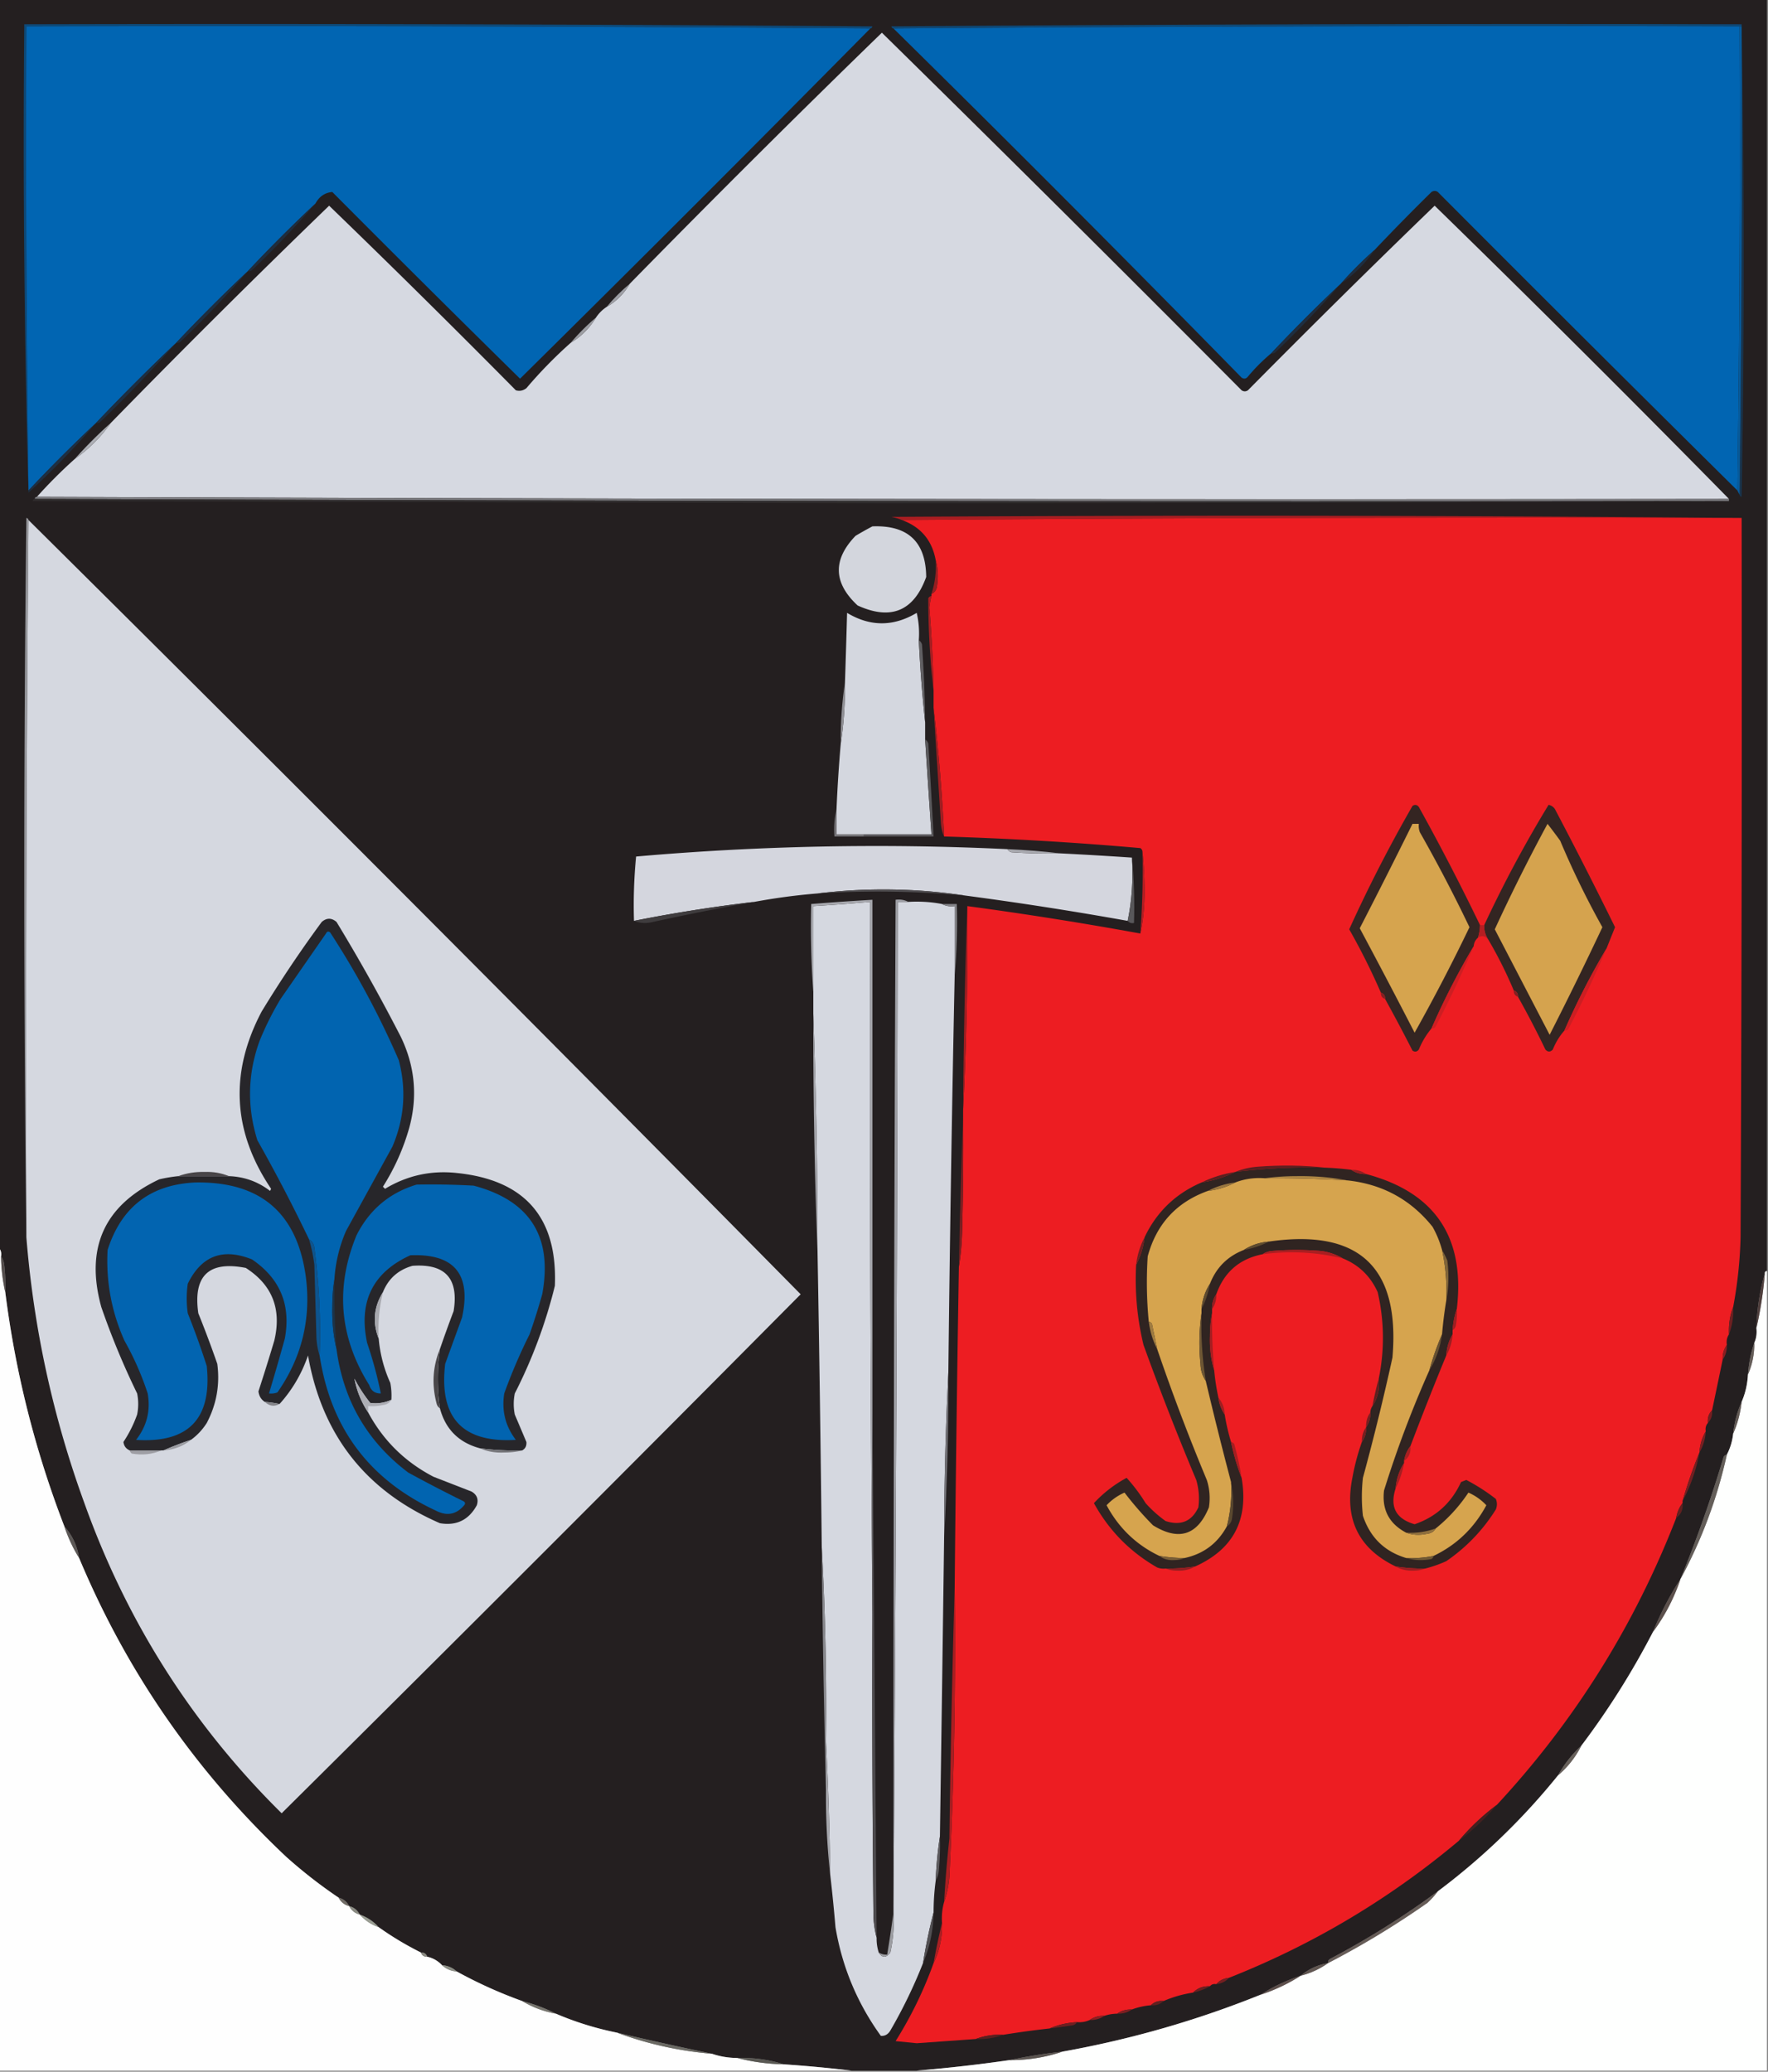<svg xmlns="http://www.w3.org/2000/svg" width="838" height="982" style="shape-rendering:geometricPrecision;text-rendering:geometricPrecision;image-rendering:optimizeQuality;fill-rule:evenodd;clip-rule:evenodd"><rect width="100%" height="100%" fill="#808080" stroke="none"/><path style="opacity:1" fill="#241f20" d="M-.5-.5h838v603c-.667 0-1 .333-1 1-2.394 8.373-3.727 17.04-4 26 .302 2.559-.032 4.893-1 7-1.618 4.756-2.618 9.756-3 15-.24 4.62-1.24 8.953-3 13-2.091 4.691-3.424 9.691-4 15-.399 3.616-1.399 6.95-3 10-.617.111-1.117.444-1.5 1-5.944 19.854-12.778 39.187-20.5 58a147.89 147.89 0 0 0-13 25 375.486 375.486 0 0 1-34 54 55.849 55.849 0 0 0-11 14c-16.762 20.764-35.762 39.097-57 55-16.102 11.896-33.102 22.562-51 32-.798.457-1.131 1.124-1 2-4.925.857-9.258 2.857-13 6-6.786 2.228-13.119 5.228-19 9-30.293 12.204-61.626 21.204-94 27a253.059 253.059 0 0 0-25 4 738.238 738.238 0 0 1-44 5h-31a590.48 590.48 0 0 0-32-3c-7.029-2.243-14.363-3.243-22-3-4.233-.039-8.233-.705-12-2a2110.734 2110.734 0 0 1-45-10c-10.059-2.022-19.726-5.022-29-9-5.037-2.571-10.371-4.571-16-6a216.964 216.964 0 0 1-31-14c-1.926-1.793-4.259-2.793-7-3-1.949-2.063-4.282-3.396-7-4-.473-1.406-1.473-2.073-3-2a149.463 149.463 0 0 1-20-12c-2.475-2.741-5.475-4.741-9-6-1.085-2.087-2.751-3.42-5-4-1.085-2.087-2.751-3.42-5-4a229.544 229.544 0 0 1-25-19.5c-42.726-40.315-75.393-87.482-98-141.5-.905-5.777-3.238-10.777-7-15-13.83-35.832-23.164-72.832-28-111a84.94 84.94 0 0 0-.5-13c-.21-1.558-.71-2.891-1.5-4 .268-1.599-.066-2.932-1-4V-.5z"/><path style="opacity:1" fill="#0d4978" d="M412.5 13.5c-133.166-1-266.499-1.333-400-1-.333 73.502 0 146.835 1 220v1a6161.774 6161.774 0 0 1-2-222c134.002-.333 268.002 0 402 1-.124.607-.457.94-1 1z"/><path style="opacity:1" fill="#0e4876" d="M825.5 11.5v1h-1c-133.834-.333-267.501 0-401 1-.543-.06-.876-.393-1-1 134.332-1 268.665-1.333 403-1z"/><path style="opacity:1" fill="#0165b2" d="M412.5 13.5a19479.854 19479.854 0 0 1-166 166c-29.82-29.32-59.486-58.82-89-88.5-3.522.32-6.189 2.153-8 5.5-11 10.333-21.667 21-32 32-11.667 11-23 22.333-34 34-13 12.333-25.667 25-38 38-11 10.333-21.667 21-32 32-1-73.165-1.333-146.498-1-220 133.501-.333 266.834 0 400 1zM423.5 13.5c133.499-1 267.166-1.333 401-1 .333 73.502-.001 146.835-1 220A28391.463 28391.463 0 0 1 681.5 91c-1-.667-2-.667-3 0a1047.803 1047.803 0 0 0-27 27.5c-5.667 5-11 10.333-16 16a770.987 770.987 0 0 0-33 33 85.693 85.693 0 0 0-11 11c-.865 1.083-1.865 1.249-3 .5a12864.59 12864.59 0 0 0-165-165.5z"/><path style="opacity:1" fill="#18344d" d="M825.5 11.5a6278.77 6278.77 0 0 1 0 224c-.607-.124-.94-.457-1-1 .999-73.831 1.333-147.832 1-222v-1z"/><path style="opacity:1" fill="#065b9c" d="M824.5 12.5h1c.333 74.168-.001 148.169-1 222l-1-2c.999-73.165 1.333-146.498 1-220z"/><path style="opacity:1" fill="#d6d9e1" d="M819.5 236.5c-267.501.333-534.834 0-802-1a229.405 229.405 0 0 1 18-18 68.648 68.648 0 0 0 17-17A5024.11 5024.11 0 0 1 156 97.5a5469.764 5469.764 0 0 1 88.5 87.5c1.789.52 3.456.187 5-1a213.308 213.308 0 0 1 21-21.5c5-3 9-7 12-12 1.333-2 3-3.667 5-5 4.667-2.667 8.333-6.333 11-11A6704.8 6704.8 0 0 1 418 15.5 20429.158 20429.158 0 0 1 588.5 185c1 .667 2 .667 3 0A5469.764 5469.764 0 0 1 680 97.5a9136.368 9136.368 0 0 1 139.5 139z"/><path style="opacity:1" fill="#1f2d3d" d="M149.5 96.5a442.71 442.71 0 0 1-30 31.5 2.428 2.428 0 0 1-2 .5c10.333-11 21-21.667 32-32z"/><path style="opacity:1" fill="#1e2e40" d="M651.5 118.5a60.87 60.87 0 0 1-16 16c5-5.667 10.333-11 16-16z"/><path style="opacity:1" fill="#9e9fa5" d="M298.5 134.5c-2.667 4.667-6.333 8.333-11 11 3.333-4 7-7.667 11-11z"/><path style="opacity:1" fill="#1e2e40" d="M635.5 134.5a472.005 472.005 0 0 1-31 32.5 2.428 2.428 0 0 1-2 .5 770.987 770.987 0 0 1 33-33z"/><path style="opacity:1" fill="#1f2e3f" d="M117.5 128.5a502.533 502.533 0 0 1-32 33.5 2.429 2.429 0 0 1-2 .5c11-11.667 22.333-23 34-34z"/><path style="opacity:1" fill="#9d9ea3" d="M282.5 150.5c-3 5-7 9-12 12a102.102 102.102 0 0 1 12-12z"/><path style="opacity:1" fill="#1e2e40" d="M83.5 162.5a632.968 632.968 0 0 1-36 37.5 2.429 2.429 0 0 1-2 .5c12.333-13 25-25.667 38-38z"/><path style="opacity:1" fill="#1e2f42" d="M45.5 200.5a373.128 373.128 0 0 1-32 33v-1c10.333-11 21-21.667 32-32z"/><path style="opacity:1" fill="#acaeb4" d="M52.5 200.5a68.648 68.648 0 0 1-17 17c5.333-6 11-11.667 17-17z"/><path style="opacity:1" fill="#7b7b7f" d="M17.5 235.5c267.166 1 534.499 1.333 802 1v1c-267.834.333-535.501 0-803-1 0-.667.333-1 1-1z"/><path style="opacity:1" fill="#302d2e" d="M16.5 236.5c267.499 1 535.166 1.333 803 1-133.833.667-267.833 1-402 1l-402-1c.124-.607.457-.94 1-1z"/><path style="opacity:1" fill="#aa1d21" d="M825.5 245.5c-132.834-.333-265.501 0-398 1a27.603 27.603 0 0 0-5-1.5c134.501-.833 268.834-.666 403 .5z"/><path style="opacity:1" fill="#94959a" d="M13.5 246.5c-1 113.165-1.333 226.499-1 340a14545.799 14545.799 0 0 1 0-341c.607.124.94.457 1 1z"/><path style="opacity:1" fill="#ed1d22" d="M427.5 246.5c132.499-1 265.166-1.333 398-1 .167 113.667 0 227.334-.5 341a205.27 205.27 0 0 1-3.5 33c-1.554 4.067-2.22 8.4-2 13-.951 1.419-1.284 3.085-1 5-1.424 2.015-2.09 4.348-2 7a7626.123 7626.123 0 0 1-5 24c-1.574 1.602-2.241 3.602-2 6-.934 1.068-1.268 2.401-1 4-1.777 3.005-2.777 6.338-3 10a233.42 233.42 0 0 0-8 23v1c-1.565 2.009-2.565 4.343-3 7-19.762 50.893-48.095 96.226-85 136a108.32 108.32 0 0 0-18 17c-32.833 27.581-69.166 49.248-109 65-2.467.255-4.467 1.255-6 3-1.291-.237-2.291.096-3 1-3.216-.155-5.883.845-8 3a56.175 56.175 0 0 0-14 4c-2.398-.241-4.398.426-6 2a33.691 33.691 0 0 0-9 2c-2.652-.09-4.985.576-7 2a19.22 19.22 0 0 0-6 1c-2.652-.09-4.985.576-7 2-1.879.841-3.879 1.175-6 1-4.624.263-8.958 1.263-13 3a434.813 434.813 0 0 0-22 3c-4.6-.22-8.933.446-13 2l-28 2-10-1c7.382-11.761 13.382-24.094 18-37 2.847-5.898 4.181-12.231 4-19-.247-3.439.086-6.772 1-10 1.332-3.764 2.165-7.764 2.5-12a2248.814 2248.814 0 0 0 2.5-137 20538.69 20538.69 0 0 1 2-152c.827-5.151 1.327-10.484 1.5-16 .5-18.33.667-36.664.5-55v-3a1699.08 1699.08 0 0 0 2-97 1748.637 1748.637 0 0 1 82 13c1.33-6.131 1.997-12.631 2-19.5 0-6.675-.334-13.175-1-19.5-.111-.617-.444-1.117-1-1.5a1629.82 1629.82 0 0 0-93-5.5 872.508 872.508 0 0 0-5-61v-8a626.699 626.699 0 0 0-2-39.5 36.39 36.39 0 0 1 1-5.5v-1c1.29-.558 2.123-1.558 2.5-3 .814-4.52.647-8.854-.5-13-1.723-9.388-7.056-15.722-16-19z"/><path style="opacity:1" fill="#d5d8e0" d="M13.5 246.5a47450.416 47450.416 0 0 1 366 367 42834.285 42834.285 0 0 1-246 246c-42.215-41.714-73.381-90.714-93.5-147-14.847-40.735-24.014-82.735-27.5-126-.333-113.501 0-226.835 1-340z"/><path style="opacity:1" fill="#d3d6dd" d="M413.5 249.5c16.832-.664 25.332 7.336 25.5 24-5.885 16.188-16.718 20.688-32.5 13.5-11.532-10.704-11.866-21.704-1-33a176.62 176.62 0 0 1 8-4.5z"/><path style="opacity:1" fill="#941f21" d="M443.5 265.5c1.147 4.146 1.314 8.48.5 13-.377 1.442-1.21 2.442-2.5 3 1.684-5.176 2.35-10.509 2-16z"/><path style="opacity:1" fill="#d4d7df" d="M435.5 303.5a673.837 673.837 0 0 0 3 39v8a7663.607 7663.607 0 0 0 3 45h-45v-12a688.505 688.505 0 0 1 2-31c1.447-9.463 2.113-19.13 2-29 .372-10.999.706-21.999 1-33 10.951 6.591 21.951 6.591 33 0a43.117 43.117 0 0 1 1 13z"/><path style="opacity:1" fill="#a71e21" d="M441.5 282.5a36.39 36.39 0 0 0-1 5.5 626.699 626.699 0 0 1 2 39.5 380.87 380.87 0 0 1-2.5-44c.383-.556.883-.889 1.5-1z"/><path style="opacity:1" fill="#616063" d="M435.5 303.5c.722.418 1.222 1.084 1.5 2a620.83 620.83 0 0 1 1.5 37 673.837 673.837 0 0 1-3-39z"/><path style="opacity:1" fill="#909095" d="M400.5 323.5c.113 9.87-.553 19.537-2 29-.113-9.87.553-19.537 2-29z"/><path style="opacity:1" fill="#a01e21" d="M442.5 335.5a872.508 872.508 0 0 1 5 61c-.809-1.792-1.309-3.792-1.5-6-1.189-18.337-2.356-36.67-3.5-55z"/><path style="opacity:1" fill="#5a595c" d="M438.5 350.5c.722.418 1.222 1.084 1.5 2 .91 14.667 1.744 29.333 2.5 44h-33v-1h32a7663.607 7663.607 0 0 1-3-45z"/><path style="opacity:1" fill="#342522" d="M701.5 438.5a19.22 19.22 0 0 1-1 6c-1.174 1.014-1.84 2.347-2 4a357.603 357.603 0 0 0-20 39c-2.477 2.938-4.477 6.271-6 10-.865 1.083-1.865 1.249-3 .5a841.082 841.082 0 0 0-13-24.5c.073-1.527-.594-2.527-2-3a314.749 314.749 0 0 0-15-30 689.949 689.949 0 0 1 30-58.5c1.135-.749 2.135-.583 3 .5a1109.447 1109.447 0 0 1 29 56z"/><path style="opacity:1" fill="#332522" d="M761.5 449.5a357.603 357.603 0 0 0-20 39c-2.31 2.602-4.143 5.602-5.5 9-1.183 1.231-2.349 1.231-3.5 0a440.143 440.143 0 0 0-13-25c.073-1.527-.594-2.527-2-3a201.367 201.367 0 0 0-12-24c-1.433-2.058-2.1-4.392-2-7a580.53 580.53 0 0 1 30.5-57c1.261.259 2.261.926 3 2a2208.377 2208.377 0 0 1 28.5 56c-1.343 3.35-2.677 6.683-4 10z"/><path style="opacity:1" fill="#d6a44e" d="M669.5 390.5h3a8.43 8.43 0 0 0 .5 4 722.001 722.001 0 0 1 23.5 45 885.42 885.42 0 0 1-26 50 3468.779 3468.779 0 0 0-26-49.5 3444.53 3444.53 0 0 0 25-49.5z"/><path style="opacity:1" fill="#d5a34e" d="M733.5 390.5a317.94 317.94 0 0 1 6 8 413.089 413.089 0 0 0 20 41 1797.115 1797.115 0 0 1-25 51c-8.617-16.564-17.284-33.231-26-50a873.578 873.578 0 0 1 25-50z"/><path style="opacity:1" fill="#767579" d="M396.5 383.5v12h13v1h-14c-.318-4.532.015-8.866 1-13z"/><path style="opacity:1" fill="#d4d6de" d="M477.5 402.5c.418.722 1.084 1.222 2 1.5 7.659.5 15.326.666 23 .5 11.339.572 22.673 1.239 34 2 .641 10.389-.026 20.389-2 30a1697.063 1697.063 0 0 0-77-12 260.43 260.43 0 0 0-70-1 293.197 293.197 0 0 0-30 4 723.814 723.814 0 0 0-57 9 237.256 237.256 0 0 1 1-30.5 1301.897 1301.897 0 0 1 176-3.5z"/><path style="opacity:1" fill="#a7a8ae" d="M477.5 402.5c8.507.36 16.84 1.027 25 2-7.674.166-15.341 0-23-.5-.916-.278-1.582-.778-2-1.5z"/><path style="opacity:1" fill="#b61d22" d="M541.5 403.5c.666 6.325 1 12.825 1 19.5-.003 6.869-.67 13.369-2 19.5a391.212 391.212 0 0 0 1-39z"/><path style="opacity:1" fill="#58575a" d="M536.5 406.5c.994 10.153 1.328 20.486 1 31-1.291.237-2.291-.096-3-1 1.974-9.611 2.641-19.611 2-30z"/><path style="opacity:1" fill="#4f4d50" d="M457.5 424.5a456.321 456.321 0 0 0-70-1 260.43 260.43 0 0 1 70 1z"/><path style="opacity:1" fill="#d5d8e0" d="M413.5 765.5c-.167 47.668 0 95.334.5 143 .179 3.525.679 6.859 1.5 10a21.435 21.435 0 0 0 1 7c1.659 2.639 3.492 2.639 5.5 0a69.558 69.558 0 0 0 1.5-19v-3a82327.063 82327.063 0 0 0 2-476h5c5.526-.321 10.86.012 16 1 1.765.961 3.765 1.295 6 1v33a19505.868 19505.868 0 0 0-3 188 1602.335 1602.335 0 0 0-2 78c-.623 47.335-1.29 94.668-2 142a179.26 179.26 0 0 0-2 21 113.727 113.727 0 0 0-1 15 255.77 255.77 0 0 0-5 24 235.172 235.172 0 0 1-15.5 32c-1.113 1.829-2.613 2.663-4.5 2.5-11.163-15.47-18.33-32.637-21.5-51.5a792.948 792.948 0 0 0-2.5-25c-.26-21.172-.927-42.172-2-63 .342-30.85-.325-61.517-2-92a20418.42 20418.42 0 0 0-2-140 3137.88 3137.88 0 0 0-2-113v-51a979.187 979.187 0 0 0 27-2c-.333 112.835 0 225.501 1 338z"/><path style="opacity:1" fill="#3f3c3e" d="M357.5 427.5a1244.279 1244.279 0 0 0-48 9.5c-3.196.805-6.196.638-9-.5a723.814 723.814 0 0 1 57-9z"/><path style="opacity:1" fill="#27262a" d="M247.5 687.5a134.215 134.215 0 0 1-20-1c-10.032-2.699-16.365-9.032-19-19a100.847 100.847 0 0 1 0-28 585.159 585.159 0 0 1 6.5-18c2.532-15.465-3.968-22.632-19.5-21.5-6.749 1.92-11.416 6.086-14 12.5-4.337 7.044-5.004 14.377-2 22a64.357 64.357 0 0 0 5.5 21c.497 2.646.664 5.313.5 8-3.204 1.46-6.538 1.96-10 1.5a69.633 69.633 0 0 1-7.5-11.5c1.085 5.75 3.251 11.083 6.5 16 7.15 13.316 17.484 23.483 31 30.5 5.99 2.327 11.99 4.661 18 7 2.587 1.525 3.42 3.692 2.5 6.5-3.832 6.999-9.665 9.833-17.5 8.5-35.046-15.229-55.879-41.729-62.5-79.5-3 8.685-7.5 16.352-13.5 23a51.569 51.569 0 0 0-7-1c-1.743-1.141-2.743-2.808-3-5a1000.27 1000.27 0 0 0 7.5-24c3.588-14.911-.912-26.411-13.5-34.5-17.545-3.457-25.045 3.71-22.5 21.5a517.54 517.54 0 0 1 9 24c1.294 9.865-.373 19.198-5 28-2.028 3.192-4.528 5.859-7.5 8a148.018 148.018 0 0 0-13 5h-16c-1.746-.749-2.746-2.083-3-4a59.256 59.256 0 0 0 6.5-13 25.249 25.249 0 0 0 0-10 366.474 366.474 0 0 1-17-41c-7.717-28.054 1.45-48.221 27.5-60.5a70.529 70.529 0 0 1 9-1.5h24c7.266.255 13.766 2.588 19.5 7l.5-1c-18.253-27.053-19.753-55.053-4.5-84a578.33 578.33 0 0 1 28.5-42.5c2.333-2 4.667-2 7 0a866.924 866.924 0 0 1 30.5 54.5c6.682 13.903 8.016 28.236 4 43a105.602 105.602 0 0 1-12.5 28l1 1c10.464-6.318 21.797-8.818 34-7.5 32.315 3.311 47.815 21.144 46.5 53.5a236.055 236.055 0 0 1-19 51 25.238 25.238 0 0 0 0 10 4432.51 4432.51 0 0 1 5.5 13c.16 1.855-.507 3.188-2 4z"/><path style="opacity:1" fill="#a7a8ae" d="M413.5 669.5v96c-1-112.499-1.333-225.165-1-338a979.187 979.187 0 0 1-27 2v41a441.579 441.579 0 0 1-1-42c9.649-.766 19.315-1.433 29-2v243z"/><path style="opacity:1" fill="#0164b0" d="M158.5 606.5c-.666 4.153-.999 8.487-1 13-.154 6.898.513 13.564 2 20 3.242 24.332 14.575 43.832 34 58.5a685.5 685.5 0 0 0 26 13.5c1.021.502 1.188 1.168.5 2-3.712 4.426-8.212 5.26-13.5 2.5-31.467-14.639-49.8-39.139-55-73.5a302.507 302.507 0 0 0-2.5-51c-.2-1.82-1.034-3.153-2.5-4a786.16 786.16 0 0 0-24.5-47c-4.956-15.79-4.622-31.457 1-47a139.908 139.908 0 0 1 10-20l21.5-31c.502-1.021 1.168-1.188 2-.5a405.926 405.926 0 0 1 32.5 60.5c3.695 13.965 2.695 27.631-3 41l-22 40a68.248 68.248 0 0 0-5.5 23z"/><path style="opacity:1" fill="#b51e22" d="M701.5 438.5h2c-.1 2.608.567 4.942 2 7-1.435-1.901-3.102-2.234-5-1a19.22 19.22 0 0 0 1-6z"/><path style="opacity:1" fill="#848488" d="M446.5 428.5h7c.328 11.512-.005 22.846-1 34v-33c-2.235.295-4.235-.039-6-1z"/><path style="opacity:1" fill="#861f21" d="M717.5 469.5c1.406.473 2.073 1.473 2 3-1.406-.473-2.073-1.473-2-3z"/><path style="opacity:1" fill="#851f21" d="M654.5 470.5c1.406.473 2.073 1.473 2 3-1.406-.473-2.073-1.473-2-3z"/><path style="opacity:1" fill="#cd1e22" d="M698.5 448.5a493.162 493.162 0 0 1-18 38c-.457.798-1.124 1.131-2 1a357.603 357.603 0 0 1 20-39zM761.5 449.5a493.162 493.162 0 0 1-18 38c-.457.798-1.124 1.131-2 1a357.603 357.603 0 0 1 20-39z"/><path style="opacity:1" fill="#a5a6ac" d="M385.5 480.5a3137.88 3137.88 0 0 1 2 113 2781.295 2781.295 0 0 1-2-113z"/><path style="opacity:1" fill="#a01e21" d="M458.5 429.5a1699.08 1699.08 0 0 1-2 97c.221-32.504.887-64.838 2-97z"/><path style="opacity:1" fill="#5d1f21" d="M628.5 553.5c-14.41-.407-28.744.26-43 2 3.403-1.425 7.07-2.258 11-2.5 10.841-.825 21.508-.659 32 .5z"/><path style="opacity:1" fill="#302421" d="M628.5 553.5c4.019.146 8.019.479 12 1 2.015 1.424 4.348 2.09 7 2 32.702 8.684 47.035 30.017 43 64-1.081 3.127-1.747 6.46-2 10v2c-1.777 3.005-2.777 6.338-3 10a1621.757 1621.757 0 0 0-17 43c-1.565 2.009-2.565 4.343-3 7v1c-2.306 3.585-3.639 7.585-4 12-2.857 8.761.143 14.428 9 17 10.142-3.471 17.475-10.137 22-20l2.5-1a91.578 91.578 0 0 1 14 9c.667 1.667.667 3.333 0 5-6.178 9.843-14.011 18.009-23.5 24.5a59.317 59.317 0 0 1-10 3.5 82.73 82.73 0 0 1-14-1c-17.564-8.485-24.397-22.485-20.5-42 1.073-5.905 2.573-11.572 4.5-17 1.424-2.015 2.09-4.348 2-7 1.424-2.015 2.09-4.348 2-7a5.727 5.727 0 0 1 1-3c2.535-3.855 3.535-8.188 3-13 2.802-13.693 2.636-27.359-.5-41-3.406-7.574-8.906-12.908-16.5-16-3.003-1.762-6.337-2.928-10-3.5-8-.667-16-.667-24 0-1.558.21-2.891.71-4 1.5-10.95 2.142-18.284 8.476-22 19-1.424 2.015-2.09 4.348-2 7v2c-.665 3.484-.999 7.151-1 11-.182 5.586.485 10.92 2 16 .409 4.376 1.075 8.71 2 13 .403 2.986 1.403 5.652 3 8a94.886 94.886 0 0 0 3 13 106.118 106.118 0 0 0 5 17c3.405 19.873-3.929 33.873-22 42a82.73 82.73 0 0 1-14 1 8.43 8.43 0 0 1-4-.5c-12.863-7.363-22.863-17.529-30-30.5 4.474-4.829 9.641-8.829 15.5-12a80.235 80.235 0 0 1 9 12 57.217 57.217 0 0 0 9.5 8.5c7.236 2.299 12.403.132 15.5-6.5a31.41 31.41 0 0 0-1-13 1359.907 1359.907 0 0 1-25-64 131.963 131.963 0 0 1-3.5-38c2.11-4.002 3.443-8.335 4-13 5.725-12.058 14.725-20.725 27-26 5.666-.89 11-2.557 16-5a287.445 287.445 0 0 1 43-2z"/><path style="opacity:1" fill="#921f21" d="M640.5 554.5c2.652-.09 4.985.576 7 2-2.652.09-4.985-.576-7-2z"/><path style="opacity:1" fill="#494649" d="M108.5 557.5h-24c3.906-1.44 8.073-2.106 12.5-2 4.112-.151 7.946.516 11.5 2z"/><path style="opacity:1" fill="#d6a44e" d="M599.5 558.5a580.98 580.98 0 0 1 39 1c16.654 1.74 30.154 9.074 40.5 22a47.851 47.851 0 0 1 4.5 11 91.7 91.7 0 0 1 2 24 197.52 197.52 0 0 0-2 16 127.633 127.633 0 0 0-6 17 518.194 518.194 0 0 0-21.5 57c-1.077 9.085 2.423 15.752 10.5 20 3.14 1.141 6.473 1.308 10 .5 1.82-.2 3.153-1.034 4-2.5a75.26 75.26 0 0 0 15.5-17 25.713 25.713 0 0 1 8.5 6c-5.794 10.797-14.127 18.797-25 24a52.392 52.392 0 0 1-13 1c-10.232-3.064-17.065-9.731-20.5-20-.667-6-.667-12 0-18a1184.245 1184.245 0 0 0 14-57c3.676-42.821-15.824-61.155-58.5-55-4.415.361-8.415 1.694-12 4-7.667 3-13 8.333-16 16-2.306 3.585-3.639 7.585-4 12v2c-1.156 7.823-1.323 15.823-.5 24 .098 3.022.932 5.689 2.5 8a1820.665 1820.665 0 0 0 12 48c.45 7.149-.216 14.149-2 21-4.38 8.046-11.047 13.046-20 15a73.314 73.314 0 0 1-12-1c-10.867-5.197-19.2-13.197-25-24a25.713 25.713 0 0 1 8.5-6 161.72 161.72 0 0 0 13.5 15.5c12.255 7.565 21.088 4.731 26.5-8.5a27.842 27.842 0 0 0-1-13 994.03 994.03 0 0 1-23.5-62c-.829-3.986-1.663-7.986-2.5-12-.383-.556-.883-.889-1.5-1a191.221 191.221 0 0 1-.5-31c4.153-15.318 13.653-25.651 28.5-31 4.665-.557 8.998-1.89 13-4 4.381-1.711 9.047-2.377 14-2z"/><path style="opacity:1" fill="#ac8543" d="M599.5 558.5c4.822-.666 9.822-.999 15-1 8.218-.134 16.218.533 24 2a580.98 580.98 0 0 0-39-1z"/><path style="opacity:1" fill="#5a2020" d="M585.5 555.5c-5 2.443-10.334 4.11-16 5 5-2.443 10.334-4.11 16-5z"/><path style="opacity:1" fill="#0264b0" d="M92.5 560.5c30.941-.552 48.441 14.448 52.5 45 2.474 19.909-2.026 38.075-13.5 54.5a8.43 8.43 0 0 1-4 .5 1179.383 1179.383 0 0 0 7.5-26c2.954-15.918-2.213-28.418-15.5-37.5-13.839-5.612-24.006-1.779-30.5 11.5a49.248 49.248 0 0 0 0 14 376.957 376.957 0 0 1 9 25c2.548 24.95-8.619 36.617-33.5 35 5.095-6.521 6.928-13.855 5.5-22a139.033 139.033 0 0 0-11-25c-6.147-13.731-8.813-28.064-8-43 6.493-20.34 20.326-31.007 41.5-32zM197.5 561.5c9.006-.166 18.006 0 27 .5 26.726 7.071 37.559 24.238 32.5 51.5a313.452 313.452 0 0 1-6 19 258.254 258.254 0 0 0-12 28c-1.292 8.166.542 15.5 5.5 22-25.307 1.52-36.473-10.48-33.5-36 2.66-7.323 5.327-14.657 8-22 4.487-20.504-3.68-30.338-24.5-29.5-17.814 8.129-24.647 21.963-20.5 41.5a194.194 194.194 0 0 1 6.5 24c-2.792.048-4.625-1.285-5.5-4-14.166-22.662-16.166-46.329-6-71 6.132-12.129 15.632-20.129 28.5-24z"/><path style="opacity:1" fill="#9a773f" d="M585.5 560.5c-4.002 2.11-8.335 3.443-13 4 4.002-2.11 8.335-3.443 13-4z"/><path style="opacity:1" fill="#6b2021" d="M542.5 586.5c-.557 4.665-1.89 8.998-4 13 .557-4.665 1.89-8.998 4-13z"/><path style="opacity:1" fill="#5f4b2f" d="M601.5 588.5c-3.733 1.911-7.733 3.244-12 4 3.585-2.306 7.585-3.639 12-4z"/><path style="opacity:1" fill="#fefefe" d="M-.5 591.5c.934 1.068 1.268 2.401 1 4 .096 5.873.763 11.54 2 17 4.836 38.168 14.17 75.168 28 111 1.778 5.368 4.11 10.368 7 15 22.607 54.018 55.274 101.185 98 141.5a229.544 229.544 0 0 0 25 19.5c1.085 2.087 2.751 3.42 5 4 1.085 2.087 2.751 3.42 5 4 2.451 2.777 5.451 4.777 9 6a149.463 149.463 0 0 0 20 12c.473 1.406 1.473 2.073 3 2 2.718.604 5.051 1.937 7 4 1.926 1.793 4.259 2.793 7 3a216.964 216.964 0 0 0 31 14c4.882 2.964 10.215 4.964 16 6 9.274 3.978 18.941 6.978 29 9 14.435 5.355 29.435 8.689 45 10 3.767 1.295 7.767 1.961 12 2 7.086 1.844 14.42 2.844 22 3a590.48 590.48 0 0 1 32 3H-.5v-390z"/><path style="opacity:1" fill="#9fa0a6" d="M430.5 427.5h-5a82327.063 82327.063 0 0 1-2 476 97359.7 97359.7 0 0 1 1-477c2.235-.295 4.235.039 6 1z"/><path style="opacity:1" fill="#aa1e21" d="M636.5 596.5c-12.532-3.013-25.198-3.68-38-2 1.109-.79 2.442-1.29 4-1.5 8-.667 16-.667 24 0 3.663.572 6.997 1.738 10 3.5z"/><path style="opacity:1" fill="#7b1f21" d="M456.5 529.5c.167 18.336 0 36.67-.5 55-.173 5.516-.673 10.849-1.5 16 .442-23.833 1.109-47.5 2-71z"/><path style="opacity:1" fill="#554e4d" d="M.5 595.5c.79 1.109 1.29 2.442 1.5 4a84.94 84.94 0 0 1 .5 13c-1.237-5.46-1.904-11.127-2-17z"/><path style="opacity:1" fill="#fefffe" d="M837.5 602.5v379h-403a738.238 738.238 0 0 0 44-5c8.686.044 17.02-1.29 25-4 32.374-5.796 63.707-14.796 94-27a82.866 82.866 0 0 0 19-9c4.751-1.21 9.084-3.21 13-6a413.775 413.775 0 0 0 47-28.5 38.47 38.47 0 0 0 5-5.5c21.238-15.903 40.238-34.236 57-55 4.629-3.932 8.296-8.599 11-14a375.486 375.486 0 0 0 34-54c5.62-7.57 9.953-15.904 13-25 10.073-18.542 17.407-38.209 22-59 1.601-3.05 2.601-6.384 3-10 2.091-4.691 3.424-9.691 4-15 1.76-4.047 2.76-8.38 3-13 2.079-4.669 3.079-9.669 3-15 .968-2.107 1.302-4.441 1-7 1.96-8.439 3.294-17.105 4-26 0-.667.333-1 1-1z"/><path style="opacity:1" fill="#7f6338" d="M683.5 592.5a38.715 38.715 0 0 1 2.5 5c.82 6.514.653 12.847-.5 19a91.7 91.7 0 0 0-2-24z"/><path style="opacity:1" fill="#0d548e" d="M146.5 587.5c1.466.847 2.3 2.18 2.5 4a302.507 302.507 0 0 1 2.5 51c-.817-2.469-1.317-5.135-1.5-8l-1-35a77.87 77.87 0 0 0-2.5-12z"/><path style="opacity:1" fill="#5d4a2f" d="M573.5 608.5c-.756 4.267-2.089 8.267-4 12 .361-4.415 1.694-8.415 4-12z"/><path style="opacity:1" fill="#911f21" d="M576.5 613.5c.09 2.652-.576 4.985-2 7-.09-2.652.576-4.985 2-7z"/><path style="opacity:1" fill="#1c3349" d="M158.5 606.5a401.344 401.344 0 0 0 1 33c-1.487-6.436-2.154-13.102-2-20 .001-4.513.334-8.847 1-13z"/><path style="opacity:1" fill="#51403e" d="M836.5 603.5c-.706 8.895-2.04 17.561-4 26 .273-8.96 1.606-17.627 4-26z"/><path style="opacity:1" fill="#a7a8ae" d="M181.5 612.5c-1.742 7.184-2.409 14.517-2 22-3.004-7.623-2.337-14.956 2-22z"/><path style="opacity:1" fill="#6f2021" d="M821.5 619.5c.22 4.6-.446 8.933-2 13-.22-4.6.446-8.933 2-13z"/><path style="opacity:1" fill="#9e1e21" d="M690.5 620.5a32.462 32.462 0 0 1-.5 8c-.278.916-.778 1.582-1.5 2 .253-3.54.919-6.873 2-10z"/><path style="opacity:1" fill="#9f7b40" d="M544.5 626.5c.617.111 1.117.444 1.5 1 .837 4.014 1.671 8.014 2.5 12-2.077-3.997-3.41-8.331-4-13z"/><path style="opacity:1" fill="#6d5633" d="M569.5 622.5a174.623 174.623 0 0 0 2 32c-1.568-2.311-2.402-4.978-2.5-8-.823-8.177-.656-16.177.5-24z"/><path style="opacity:1" fill="#a71e21" d="M574.5 622.5a281.16 281.16 0 0 0 1 27c-1.515-5.08-2.182-10.414-2-16 .001-3.849.335-7.516 1-11z"/><path style="opacity:1" fill="#675132" d="M683.5 632.5c-.842 6.2-2.842 11.867-6 17a127.633 127.633 0 0 1 6-17z"/><path style="opacity:1" fill="#9a1e21" d="M688.5 632.5c-.223 3.662-1.223 6.995-3 10 .223-3.662 1.223-6.995 3-10z"/><path style="opacity:1" fill="#8b1e21" d="M818.5 637.5c.09 2.652-.576 4.985-2 7-.09-2.652.576-4.985 2-7z"/><path style="opacity:1" fill="#655d58" d="M831.5 636.5c.079 5.331-.921 10.331-3 15 .382-5.244 1.382-10.244 3-15z"/><path style="opacity:1" fill="#494649" d="M208.5 639.5a100.847 100.847 0 0 0 0 28c-.722-.418-1.222-1.084-1.5-2-2.421-8.988-1.921-17.655 1.5-26z"/><path style="opacity:1" fill="#602020" d="M653.5 653.5c.535 4.812-.465 9.145-3 13a156.12 156.12 0 0 1 3-13z"/><path style="opacity:1" fill="#9f1f21" d="M577.5 662.5c1.897 2.198 2.897 4.864 3 8-1.597-2.348-2.597-5.014-3-8z"/><path style="opacity:1" fill="#85858a" d="M125.5 664.5c2.361.174 4.694.507 7 1-2.512 1.367-4.845 1.034-7-1z"/><path style="opacity:1" fill="#625954" d="M825.5 664.5c-.576 5.309-1.909 10.309-4 15 .576-5.309 1.909-10.309 4-15z"/><path style="opacity:1" fill="#adaeb5" d="M185.5 663.5c-.847 1.466-2.18 2.3-4 2.5-2.31.497-4.643.663-7 .5v3c-3.249-4.917-5.415-10.25-6.5-16a69.633 69.633 0 0 0 7.5 11.5c3.462.46 6.796-.04 10-1.5z"/><path style="opacity:1" fill="#761f21" d="M649.5 669.5c.09 2.652-.576 4.985-2 7-.09-2.652.576-4.985 2-7z"/><path style="opacity:1" fill="#741f21" d="M811.5 668.5c.241 2.398-.426 4.398-2 6-.241-2.398.426-4.398 2-6zM647.5 676.5c.09 2.652-.576 4.985-2 7-.09-2.652.576-4.985 2-7z"/><path style="opacity:1" fill="#7a1f21" d="M808.5 678.5c-.223 3.662-1.223 6.995-3 10 .223-3.662 1.223-6.995 3-10z"/><path style="opacity:1" fill="#a51e21" d="M583.5 683.5c.617.111 1.117.444 1.5 1a138.002 138.002 0 0 1 3.5 16 106.118 106.118 0 0 1-5-17z"/><path style="opacity:1" fill="#9b9ca2" d="M90.5 682.5c-3.626 2.995-7.959 4.662-13 5a148.018 148.018 0 0 1 13-5z"/><path style="opacity:1" fill="#77777b" d="M227.5 686.5a134.215 134.215 0 0 0 20 1c-2.646.664-5.479.998-8.5 1-4.133.214-7.966-.452-11.5-2z"/><path style="opacity:1" fill="#9e9ea4" d="M61.5 687.5h15c-4.39 1.873-9.056 2.373-14 1.5-.556-.383-.89-.883-1-1.5z"/><path style="opacity:1" fill="#a71f21" d="M668.5 685.5c.334 2.991-.666 5.324-3 7 .435-2.657 1.435-4.991 3-7z"/><path style="opacity:1" fill="#731f21" d="M805.5 688.5c-1.508 8.197-4.175 15.863-8 23a233.42 233.42 0 0 1 8-23z"/><path style="opacity:1" fill="#a31e21" d="M665.5 693.5c-.756 4.267-2.089 8.267-4 12 .361-4.415 1.694-8.415 4-12z"/><path style="opacity:1" fill="#632020" d="M797.5 712.5c.334 2.991-.666 5.324-3 7 .435-2.657 1.435-4.991 3-7z"/><path style="opacity:1" fill="#5b492f" d="M583.5 702.5c1.152 5.485 1.318 11.151.5 17-.2 1.82-1.034 3.153-2.5 4 1.784-6.851 2.45-13.851 2-21z"/><path style="opacity:1" fill="#645e59" d="M818.5 689.5c-4.593 20.791-11.927 40.458-22 59 7.722-18.813 14.556-38.146 20.5-58 .383-.556.883-.889 1.5-1z"/><path style="opacity:1" fill="#5c5856" d="M30.5 723.5c3.762 4.223 6.095 9.223 7 15-2.89-4.632-5.222-9.632-7-15z"/><path style="opacity:1" fill="#91703d" d="M680.5 724.5c-.847 1.466-2.18 2.3-4 2.5-3.527.808-6.86.641-10-.5 4.827.279 9.493-.387 14-2z"/><path style="opacity:1" fill="#737277" d="M449.5 650.5c.12 26.18-.546 52.18-2 78 .038-26.177.704-52.177 2-78z"/><path style="opacity:1" fill="#775d36" d="M549.5 737.5c3.966.662 7.966.995 12 1-1.464.66-3.131.993-5 1-2.705.184-5.038-.483-7-2z"/><path style="opacity:1" fill="#6e5733" d="M679.5 737.5c-.111.617-.444 1.117-1 1.5-4.189.812-8.189.645-12-.5a52.392 52.392 0 0 0 13-1z"/><path style="opacity:1" fill="#911e21" d="M566.5 742.5c-2.517 1.473-5.35 2.14-8.5 2-2.033-.006-3.866-.339-5.5-1a82.73 82.73 0 0 0 14-1z"/><path style="opacity:1" fill="#9a1e21" d="M661.5 742.5a82.73 82.73 0 0 0 14 1c-1.634.661-3.467.994-5.5 1-3.15.14-5.983-.527-8.5-2z"/><path style="opacity:1" fill="#5c504c" d="M796.5 748.5c-3.047 9.096-7.38 17.43-13 25a147.89 147.89 0 0 1 13-25z"/><path style="opacity:1" fill="#87878c" d="M389.5 733.5a1394.624 1394.624 0 0 1 2 92v23a6947.017 6947.017 0 0 1-2-115z"/><path style="opacity:1" fill="#4e4b4e" d="M413.5 669.5c.719 82.838 1.385 165.838 2 249-.821-3.141-1.321-6.475-1.5-10-.5-47.666-.667-95.332-.5-143v-96z"/><path style="opacity:1" fill="#67605a" d="M749.5 827.5c-2.704 5.401-6.371 10.068-11 14a55.849 55.849 0 0 1 11-14z"/><path style="opacity:1" fill="#a6a7ad" d="M391.5 825.5a1608.297 1608.297 0 0 1 2 63c-1.446-13.14-2.113-26.474-2-40v-23z"/><path style="opacity:1" fill="#aa1e21" d="M452.5 752.5c.558 45.697-.275 91.363-2.5 137-.335 4.236-1.168 8.236-2.5 12a537.412 537.412 0 0 1 2.5-30 7299.033 7299.033 0 0 1 2.5-119z"/><path style="opacity:1" fill="#442020" d="M709.5 855.5a108.32 108.32 0 0 1-18 17 108.32 108.32 0 0 1 18-17z"/><path style="opacity:1" fill="#5d5b5e" d="M445.5 870.5a128.507 128.507 0 0 1-.5 16c-.198 1.882-.698 3.548-1.5 5a179.26 179.26 0 0 1 2-21z"/><path style="opacity:1" fill="#706b65" d="M160.5 899.5c2.249.58 3.915 1.913 5 4-2.249-.58-3.915-1.913-5-4z"/><path style="opacity:1" fill="#8a8b82" d="M165.5 903.5c2.249.58 3.915 1.913 5 4-2.249-.58-3.915-1.913-5-4z"/><path style="opacity:1" fill="#999d92" d="M170.5 907.5c3.525 1.259 6.525 3.259 9 6-3.549-1.223-6.549-3.223-9-6z"/><path style="opacity:1" fill="#525053" d="M442.5 906.5c-.113 8.435-1.78 16.435-5 24a255.77 255.77 0 0 1 5-24z"/><path style="opacity:1" fill="#665c57" d="M681.5 896.5a38.47 38.47 0 0 1-5 5.5 413.775 413.775 0 0 1-47 28.5c-.131-.876.202-1.543 1-2 17.898-9.438 34.898-20.104 51-32z"/><path style="opacity:1" fill="#aa1f22" d="M446.5 911.5c.181 6.769-1.153 13.102-4 19a308.174 308.174 0 0 1 4-19z"/><path style="opacity:1" fill="#9c9da2" d="M423.5 906.5a69.558 69.558 0 0 1-1.5 19c-2.008 2.639-3.841 2.639-5.5 0 1.208.734 2.541 1.067 4 1a646.593 646.593 0 0 0 3-20z"/><path style="opacity:1" fill="#8a8981" d="M199.5 925.5c1.527-.073 2.527.594 3 2-1.527.073-2.527-.594-3-2z"/><path style="opacity:1" fill="#8b8d84" d="M209.5 931.5c2.741.207 5.074 1.207 7 3-2.741-.207-5.074-1.207-7-3z"/><path style="opacity:1" fill="#615651" d="M629.5 930.5c-3.916 2.79-8.249 4.79-13 6 3.742-3.143 8.075-5.143 13-6z"/><path style="opacity:1" fill="#751f21" d="M582.5 937.5c-1.533 1.745-3.533 2.745-6 3 1.533-1.745 3.533-2.745 6-3z"/><path style="opacity:1" fill="#5d4f4b" d="M616.5 936.5a82.866 82.866 0 0 1-19 9c5.881-3.772 12.214-6.772 19-9z"/><path style="opacity:1" fill="#6d1f20" d="M573.5 941.5c-2.436 1.371-5.103 2.371-8 3 2.117-2.155 4.784-3.155 8-3z"/><path style="opacity:1" fill="#75736c" d="M247.5 948.5c5.629 1.429 10.963 3.429 16 6-5.785-1.036-11.118-3.036-16-6z"/><path style="opacity:1" fill="#612020" d="M551.5 948.5c-1.602 1.574-3.602 2.241-6 2 1.602-1.574 3.602-2.241 6-2z"/><path style="opacity:1" fill="#7f1e21" d="M536.5 952.5c-2.015 1.424-4.348 2.09-7 2 2.015-1.424 4.348-2.09 7-2z"/><path style="opacity:1" fill="#8c1e21" d="M523.5 955.5c-2.015 1.424-4.348 2.09-7 2 2.015-1.424 4.348-2.09 7-2z"/><path style="opacity:1" fill="#701f21" d="M510.5 958.5c-.418.722-1.084 1.222-2 1.5-3.67.548-7.337 1.048-11 1.5 4.042-1.737 8.376-2.737 13-3z"/><path style="opacity:1" fill="#6a6963" d="M292.5 963.5a2110.734 2110.734 0 0 0 45 10c-15.565-1.311-30.565-4.645-45-10z"/><path style="opacity:1" fill="#5a2020" d="M475.5 964.5c-4.067 1.554-8.4 2.22-13 2 4.067-1.554 8.4-2.22 13-2z"/><path style="opacity:1" fill="#5a534f" d="M503.5 972.5c-7.98 2.71-16.314 4.044-25 4a253.059 253.059 0 0 1 25-4z"/><path style="opacity:1" fill="#595853" d="M349.5 975.5c7.637-.243 14.971.757 22 3-7.58-.156-14.914-1.156-22-3z"/></svg>
